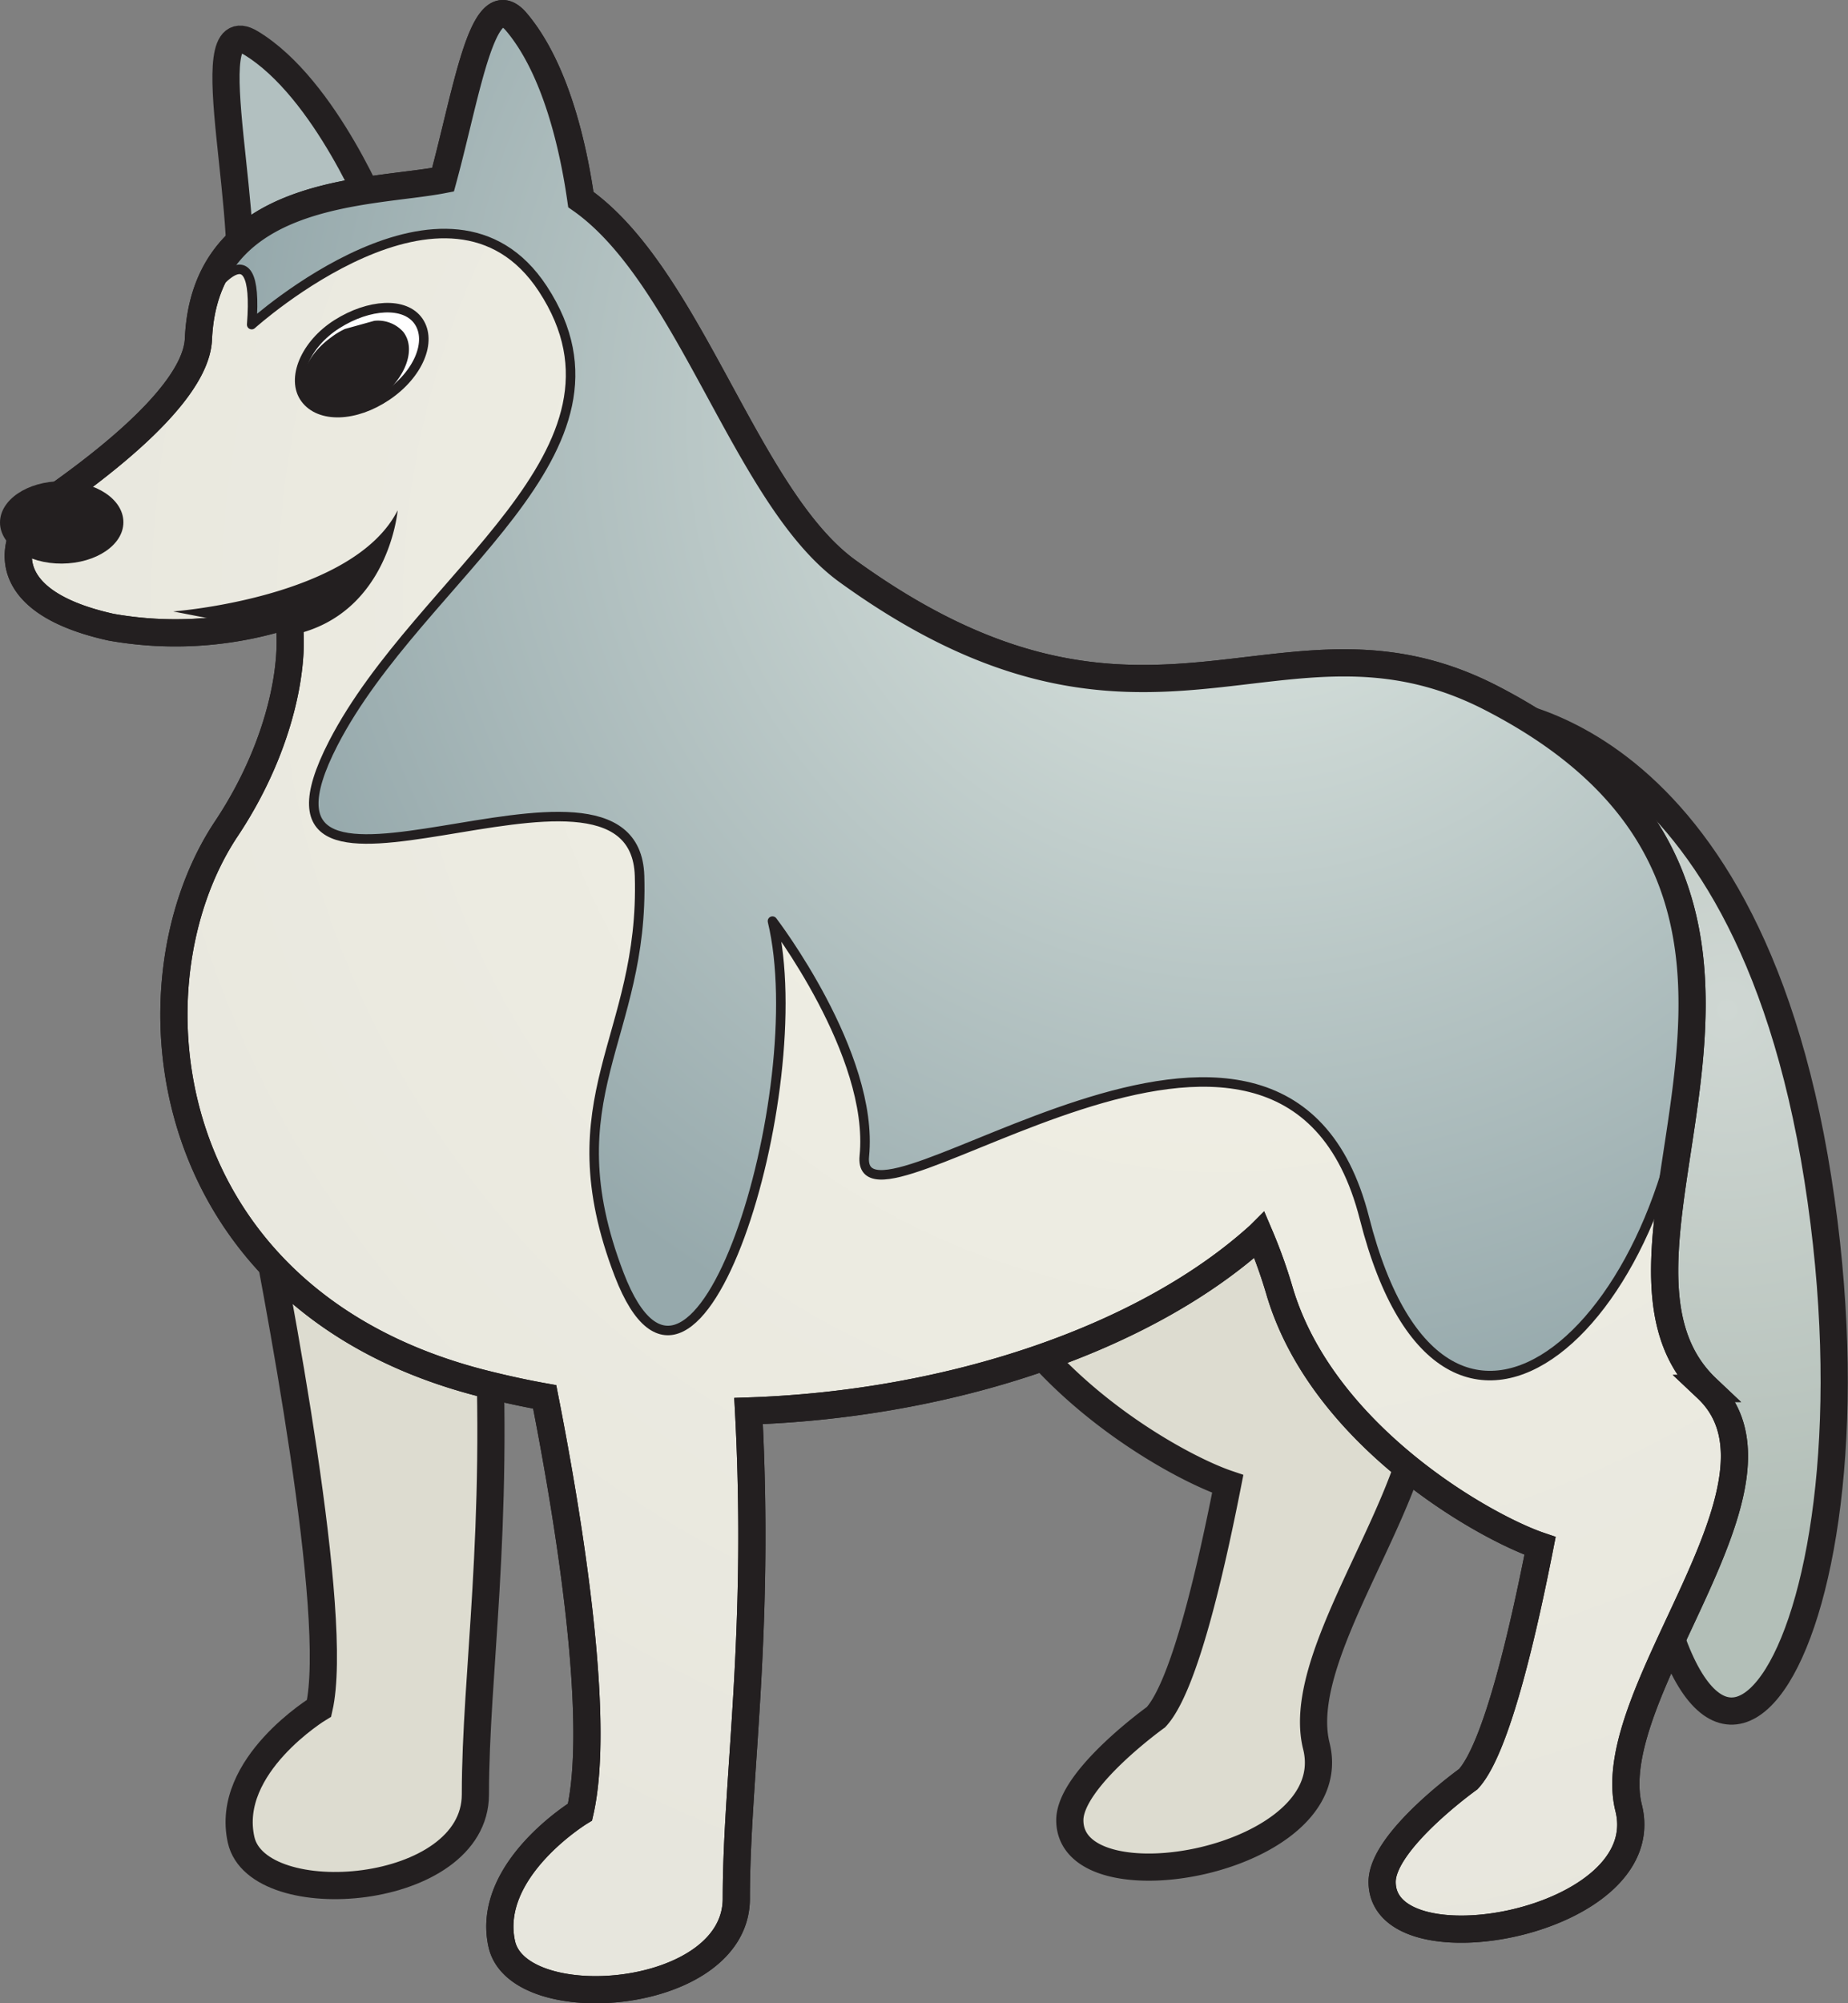 <svg xmlns="http://www.w3.org/2000/svg" viewBox="0 0 67.99 73.68"><rect x="0" y="0" width="67.99" height="73.68" fill="#808080" stroke="none"/><defs><style>.cls-1,.cls-8{fill:#fff}.cls-1,.cls-10,.cls-2,.cls-3,.cls-4,.cls-5,.cls-6,.cls-7,.cls-8,.cls-9{fill-rule:evenodd}.cls-10,.cls-2,.cls-3,.cls-5,.cls-6,.cls-8{stroke:#231f20}.cls-2,.cls-3,.cls-5,.cls-6{stroke-width:1px}.cls-2{fill:url(#GradientFill_81)}.cls-3{fill:#dddcd0}.cls-4{fill:#b2c0c0}.cls-10,.cls-5{fill:none}.cls-6{fill:url(#GradientFill_82)}.cls-7{fill:#231f20}.cls-10,.cls-8{stroke-width:.35px}.cls-9{fill:url(#GradientFill_114)}.cls-10{stroke-linecap:round;stroke-linejoin:round}</style><radialGradient id="GradientFill_81" cx="63.54" cy="37.15" r="19.6" gradientUnits="userSpaceOnUse"><stop offset="0" stop-color="#cfd7d3"/><stop offset="1" stop-color="#b3bfb8"/></radialGradient><radialGradient id="GradientFill_82" cx="44.87" cy="22.3" r="50.86" gradientUnits="userSpaceOnUse"><stop offset="0" stop-color="#f2f1e6"/><stop offset="1" stop-color="#e7e6dd"/></radialGradient><radialGradient id="GradientFill_114" cx="45.79" cy="15.53" r="37.14" gradientUnits="userSpaceOnUse"><stop offset="0" stop-color="#e3ebe5"/><stop offset="1" stop-color="#96a9ac"/></radialGradient></defs><title>Asset 79</title><g id="Layer_2" data-name="Layer 2"><g id="Layer_1-2" data-name="Layer 1"><path class="cls-1" d="M54.32 26.1s9.84 0 12.56 17.25S62.34 71 60.38 55z"/><path class="cls-2" d="M60.38 55l-6.06-28.9s9.84 0 12.56 17.25S62.34 71 60.38 55z"/><path class="cls-1" d="M9.32 43c.93 4.72 3.19 16.44 2.42 19.83 0 0-3.48 2.11-2.87 4.84s8.62 2.12 8.62-1.67c0-4.43.89-9.64.45-17.93z"/><path class="cls-3" d="M17.94 48.05L9.32 43c.93 4.72 3.19 16.44 2.42 19.83 0 0-3.48 2.11-2.87 4.84s8.62 2.12 8.62-1.67c0-4.45.89-9.66.45-17.95z"/><path class="cls-1" d="M34.84 43.16a16.75 16.75 0 0 1 .72 2c1.55 5.35 7.56 8.73 9.6 9.42-.59 3-1.58 7.43-2.64 8.58 0 0-3.17 2.27-3.17 3.79 0 3.34 10.13 1.51 9.07-2.73S55 52.27 51.3 48.8z"/><path class="cls-3" d="M51.3 48.8l-4-6.31-12.45.67a16.75 16.75 0 0 1 .72 2c1.55 5.35 7.56 8.73 9.6 9.42-.59 3-1.58 7.43-2.64 8.58 0 0-3.17 2.27-3.17 3.79 0 3.34 10.13 1.51 9.07-2.73S55 52.27 51.3 48.8z"/><path class="cls-4" d="M13.92 8.09S12 3.25 9.23 1.58c-2.16-1.32.3 7.12-.6 10z"/><path class="cls-5" d="M13.92 8.09S12 3.25 9.23 1.58c-2.16-1.32.3 7.12-.6 10"/><path class="cls-1" d="M62.8 51.07c-5.45-5.15 6.34-18.1-8-25.43C47.06 21.71 42.22 29 31.17 21c-3.73-2.71-5.78-10.84-9.8-13.66-.26-1.82-.89-4.78-2.37-6.53-1.23-1.45-1.8 2.49-2.7 5.8-2.68.52-8.76.28-9 5.87-.11 2.27-4.53 5.29-5.59 6.05S-.75 22 4.09 23.07a13.54 13.54 0 0 0 6.5-.44c.31 1.5-.15 4.68-2.26 7.85-3.84 5.76-2.58 17.41 9.53 20.43.72.18 1.45.34 2.18.47.93 4.72 2.07 11.89 1.3 15.27 0 0-3.48 2.12-2.88 4.85s8.63 2.12 8.63-1.67c0-4.44.89-9.64.45-17.93 7.48-.25 14.64-2.69 18.8-6.47a18.54 18.54 0 0 1 .72 2c1.55 5.36 7.56 8.74 9.6 9.43-.59 3-1.58 7.43-2.64 8.58 0 0-3.17 2.27-3.17 3.78 0 3.36 10.13 1.52 9.07-2.72s6.56-11.96 2.88-15.43z"/><path class="cls-6" d="M62.8 51.07c-5.45-5.15 6.34-18.1-8-25.43C47.06 21.71 42.22 29 31.17 21c-3.73-2.71-5.78-10.84-9.8-13.66-.26-1.82-.89-4.78-2.37-6.53-1.23-1.45-1.8 2.49-2.7 5.8-2.68.52-8.76.28-9 5.87-.11 2.27-4.53 5.29-5.59 6.05S-.75 22 4.09 23.07a13.54 13.54 0 0 0 6.5-.44c.31 1.5-.15 4.68-2.26 7.85-3.84 5.76-2.58 17.41 9.53 20.43.72.18 1.45.34 2.18.47.93 4.72 2.07 11.89 1.3 15.27 0 0-3.48 2.12-2.88 4.85s8.63 2.12 8.63-1.67c0-4.44.89-9.64.45-17.93 7.48-.25 14.64-2.69 18.8-6.47a18.54 18.54 0 0 1 .72 2c1.55 5.36 7.56 8.74 9.6 9.43-.59 3-1.58 7.43-2.64 8.58 0 0-3.17 2.27-3.17 3.78 0 3.36 10.13 1.52 9.07-2.72s6.56-11.96 2.88-15.43z"/><path class="cls-7" d="M4.54 19.21c0 .83-1 1.51-2.26 1.52S0 20.05 0 19.22s1-1.52 2.27-1.52 2.27.67 2.27 1.51z"/><path class="cls-8" d="M15.4 11.82c.5.73 0 1.95-1.17 2.74s-2.47.82-3 .1 0-2 1.17-2.74 2.5-.83 3-.1z"/><path class="cls-7" d="M12.69 12.1a2.78 2.78 0 0 0-.51.31c-1 .72-1.34 1.81-.84 2.42s1.67.52 2.64-.21 1.34-1.81.85-2.42a1.25 1.25 0 0 0-1.06-.4zM6.37 22.49S13 22 14.63 18.77c0 0-.32 3.81-3.84 4.58z"/><path class="cls-9" d="M62.08 34.63c-.52-3.29-2.37-6.47-7.3-9C47.06 21.71 42.22 29 31.17 21c-3.73-2.71-5.78-10.84-9.8-13.66-.26-1.82-.89-4.78-2.37-6.53-1.23-1.45-1.8 2.49-2.7 5.8-2.41.46-7.58.32-8.79 4.37h.06s2-3 1.69.94c0 0 7.27-6.56 10.71-1.32 3.93 6-4.51 10.52-7.71 16.72-4.15 8.07 11.09-1.13 11.27 4.88s-3.26 8.11-.75 14.66c2.82 7.32 7.14-6.76 5.64-13 0 0 3.75 4.89 3.38 8.64s15.4-9.5 18.4 2.31 11.81 3.63 12-7.45z"/><path class="cls-10" d="M7.57 11s2-3 1.69.94c0 0 7.27-6.56 10.71-1.32 3.93 6-4.51 10.52-7.71 16.72-4.15 8.07 11.09-1.13 11.27 4.88s-3.26 8.11-.75 14.66c2.82 7.32 7.14-6.76 5.64-13 0 0 3.75 4.89 3.38 8.64S47.2 33 50.2 44.81s11.81 3.63 12-7.45"/><path class="cls-5" d="M62.8 51.07c-5.45-5.15 6.34-18.1-8-25.43C47.06 21.71 42.22 29 31.17 21c-3.73-2.71-5.78-10.84-9.8-13.66-.26-1.82-.89-4.78-2.37-6.53-1.23-1.45-1.8 2.49-2.7 5.8-2.68.52-8.76.28-9 5.87-.11 2.27-4.53 5.29-5.59 6.05S-.75 22 4.09 23.07a13.54 13.54 0 0 0 6.5-.44c.31 1.5-.15 4.68-2.26 7.85-3.84 5.76-2.58 17.41 9.53 20.43.72.18 1.45.34 2.18.47.93 4.72 2.07 11.89 1.3 15.27 0 0-3.48 2.12-2.88 4.85s8.63 2.12 8.63-1.67c0-4.44.89-9.64.45-17.93 7.48-.25 14.64-2.69 18.8-6.47a18.54 18.54 0 0 1 .72 2c1.55 5.36 7.56 8.74 9.6 9.43-.59 3-1.58 7.43-2.64 8.58 0 0-3.17 2.27-3.17 3.78 0 3.36 10.13 1.52 9.07-2.72s6.56-11.96 2.88-15.43z"/></g></g></svg>